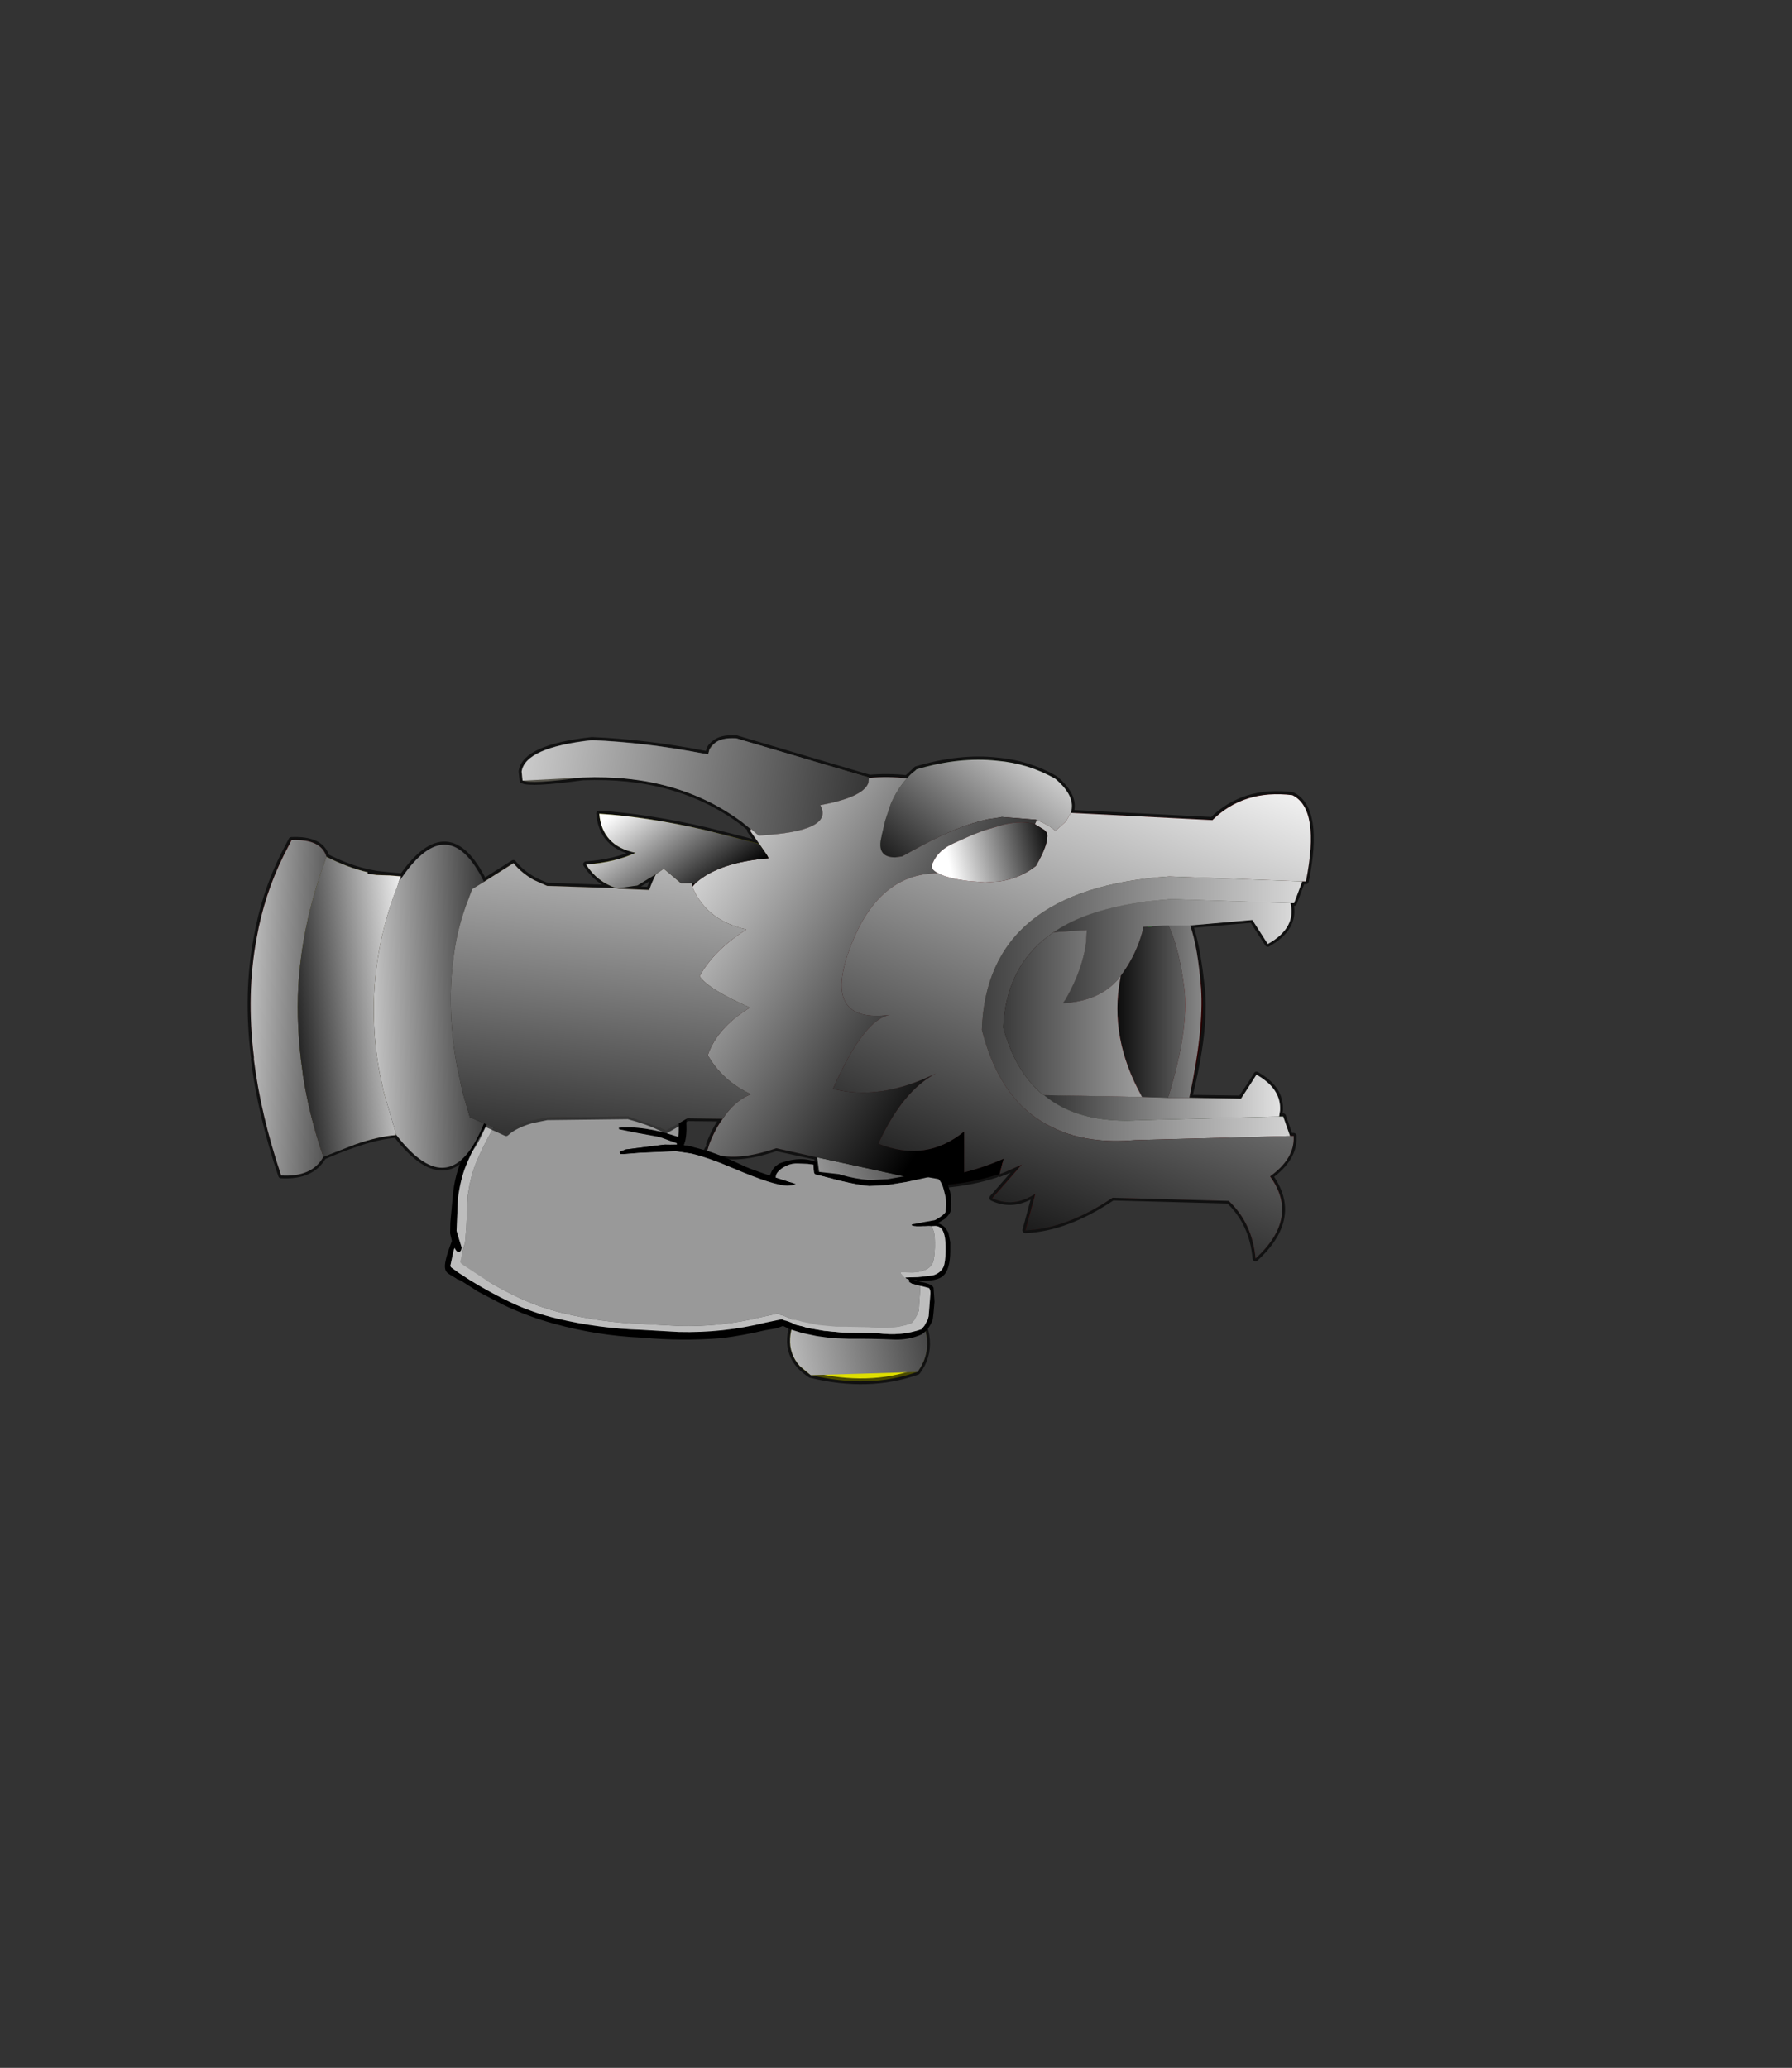 <?xml version="1.0" encoding="UTF-8" standalone="no"?>
<svg xmlns:xlink="http://www.w3.org/1999/xlink" height="531.5px" width="460.6px" xmlns="http://www.w3.org/2000/svg">
  <rect width="100%" height="100%" fill="#333333" stroke="none"/>
  <g transform="matrix(1.0, 0.0, 0.0, 1.0, 193.65, 334.05)">
    <use height="166.85" transform="matrix(1.0, 0.0, 0.0, 1.0, -130.0, -145.1)" width="274.05" xlink:href="#shape0"/>
    <use height="70.85" transform="matrix(2.333, 0.0, 0.0, 2.333, -129.2, -144.25)" width="116.8" xlink:href="#sprite0"/>
    <use height="50.8" transform="matrix(1.0, 0.0, 0.0, 1.0, -78.75, -40.55)" width="129.6" xlink:href="#shape2"/>
  </g>
  <defs>
    <g id="shape0" transform="matrix(1.0, 0.0, 0.0, 1.0, 130.0, 145.1)">
      <path d="M-15.95 -37.55 L-19.95 -38.15 -29.1 -37.75 -33.45 -37.4 -34.25 -37.45 -34.4 -37.9 -34.1 -38.1 -32.8 -38.6 -23.3 -39.8 -22.7 -39.85 -19.65 -39.9 -19.7 -40.15 -19.7 -40.2 -21.25 -40.75 Q-23.95 -41.8 -24.65 -41.9 L-29.9 -42.85 -34.55 -43.8 -34.6 -44.2 -33.7 -44.25 -31.1 -44.3 -31.2 -44.25 Q-28.4 -44.25 -23.4 -43.1 L-19.35 -41.85 -19.3 -42.1 -19.2 -43.15 -19.1 -47.75 -19.2 -48.35 -19.5 -49.9 -19.4 -50.15 -21.15 -50.15 -39.0 -50.3 -40.1 -50.35 -59.5 -50.6 -62.5 -50.75 -64.25 -50.9 -64.8 -50.7 -67.75 -46.25 Q-71.5 -40.2 -73.9 -34.4 -75.3 -30.95 -75.95 -26.0 L-76.3 -17.7 -75.65 -15.5 -75.0 -13.45 Q-75.05 -12.25 -75.85 -12.25 -76.35 -12.3 -76.8 -13.3 L-77.05 -12.65 -77.9 -8.7 -77.75 -8.35 -76.35 -7.35 -76.05 -7.1 -72.35 -4.7 -75.85 -5.25 -76.15 -5.3 -76.4 -5.5 Q-78.3 -6.6 -78.75 -7.0 L-78.8 -7.05 Q-79.3 -7.55 -79.3 -8.65 -79.25 -10.25 -78.1 -13.45 L-77.5 -15.1 -77.95 -17.05 -77.9 -19.75 -77.25 -26.8 Q-76.8 -32.05 -74.6 -36.95 -72.35 -41.95 -70.25 -45.15 -68.25 -48.4 -66.45 -50.0 L-64.7 -51.55 -64.55 -51.4 -63.9 -51.5 -52.9 -51.5 -43.25 -51.35 -20.5 -50.9 -18.0 -50.8 -17.75 -50.6 -17.75 -50.3 -17.85 -50.25 -17.65 -49.8 -17.25 -46.7 -17.2 -43.75 Q-17.25 -41.7 -17.6 -40.55 L-17.95 -39.7 -15.75 -39.3 -15.95 -37.55" fill="#000000" fill-rule="evenodd" stroke="none"/>
      <path d="M-62.5 -50.75 L-59.5 -50.6 -40.1 -50.35 -39.0 -50.3 -21.15 -50.15 -19.4 -50.15 -19.5 -49.9 -19.2 -48.35 -19.1 -47.75 -19.2 -43.15 -19.3 -42.1 -19.35 -41.85 -23.4 -43.1 Q-28.4 -44.25 -31.2 -44.25 L-31.1 -44.3 -33.7 -44.25 -34.6 -44.2 -34.55 -43.8 -29.9 -42.85 -24.65 -41.9 Q-23.95 -41.8 -21.25 -40.75 L-19.7 -40.2 -19.7 -40.15 -19.65 -39.9 -22.7 -39.85 -23.3 -39.8 -32.8 -38.6 -34.1 -38.1 -34.4 -37.9 -34.25 -37.45 -33.45 -37.4 -29.1 -37.75 -19.95 -38.15 -15.95 -37.55 Q-16.35 -35.95 -17.25 -34.5 -19.1 -31.6 -22.1 -28.95 -24.85 -26.5 -28.05 -24.3 -31.05 -22.15 -34.2 -20.4 L-40.75 -16.7 -47.05 -13.2 Q-50.4 -11.2 -53.95 -9.6 -57.3 -8.0 -60.85 -6.7 -64.5 -5.5 -68.4 -4.95 L-68.5 -4.9 -73.6 -8.25 -73.9 -8.45 Q-75.35 -9.3 -75.35 -9.75 L-74.8 -12.3 -74.45 -13.6 -74.25 -14.25 -74.2 -14.15 -74.05 -15.4 -73.85 -18.0 -73.8 -18.4 -73.8 -18.5 -73.45 -26.65 Q-72.75 -31.45 -71.45 -34.8 -69.15 -40.45 -65.5 -46.35 L-62.65 -50.7 -62.5 -50.75" fill="#999999" fill-rule="evenodd" stroke="none"/>
      <path d="M-72.35 -4.7 L-76.05 -7.1 -76.35 -7.35 -77.75 -8.35 -77.9 -8.7 -77.05 -12.65 -76.8 -13.3 Q-76.35 -12.3 -75.85 -12.25 -75.05 -12.25 -75.0 -13.45 L-75.65 -15.5 -76.3 -17.7 -75.95 -26.0 Q-75.3 -30.95 -73.9 -34.4 -71.5 -40.2 -67.75 -46.25 L-64.8 -50.7 -64.25 -50.9 -62.5 -50.75 -62.65 -50.7 -65.5 -46.35 Q-69.15 -40.45 -71.45 -34.8 -72.75 -31.45 -73.45 -26.65 L-73.8 -18.5 -73.8 -18.4 -73.85 -18.0 -74.05 -15.4 -74.2 -14.15 -74.25 -14.25 -74.45 -13.6 -74.8 -12.3 -75.35 -9.75 Q-75.35 -9.3 -73.9 -8.45 L-73.6 -8.25 -68.5 -4.9 -72.35 -4.7" fill="#bdbdbd" fill-rule="evenodd" stroke="none"/>
      <path d="M141.05 -107.55 L138.95 -101.95 138.05 -101.95 133.7 -102.1 123.55 -102.45 107.35 -103.0 101.05 -102.45 96.75 -101.75 Q90.3 -100.55 85.3 -98.7 80.65 -96.95 77.15 -94.5 L75.85 -93.55 Q64.9 -85.4 64.2 -70.0 65.45 -65.35 67.45 -61.5 70.15 -56.35 74.1 -52.95 L74.7 -52.6 Q83.65 -45.15 99.55 -46.2 L130.2 -47.0 135.1 -47.15 136.15 -47.15 137.9 -42.1 98.15 -41.05 Q86.0 -40.0 77.6 -44.0 72.1 -46.45 68.05 -50.75 L67.35 -51.55 Q61.5 -58.35 58.7 -69.4 59.85 -105.7 106.9 -108.85 L141.05 -107.55 M43.65 -16.8 Q43.2 -11.65 42.25 -6.55 L42.25 -6.2 40.75 0.45 Q37.95 1.5 36.4 9.7 35.15 8.75 33.85 8.05 27.2 4.65 20.9 8.3 L20.1 8.75 19.6 6.9 18.9 5.25 Q16.8 0.8 12.85 0.7 16.6 -8.75 17.4 -18.65 L18.9 -19.25 Q22.2 -20.4 25.9 -20.75 L29.3 -21.0 Q36.55 -21.0 41.1 -18.55 L43.65 -16.8 M39.45 -134.05 L41.55 -136.0 41.9 -136.35 Q53.0 -139.65 62.55 -138.6 70.7 -137.9 77.6 -133.9 82.95 -129.35 81.55 -125.15 L80.65 -123.55 80.65 -123.4 80.15 -122.85 Q71.65 -130.05 62.8 -131.0 L60.35 -131.1 Q49.95 -131.1 42.0 -128.45 35.85 -126.35 33.85 -123.2 L35.25 -127.4 Q36.9 -131.25 39.45 -134.05 M26.4 -11.1 Q26.5 -8.05 24.75 -6.9 L22.65 -6.55 20.65 -6.75 Q19.6 -7.45 19.6 -9.55 L20.1 -11.45 19.6 -9.55 Q19.6 -7.45 20.65 -6.75 L22.65 -6.55 24.75 -6.9 Q26.5 -8.05 26.4 -11.1 M35.95 -19.7 Q35.95 -18.65 35.35 -17.25 34.55 -15.4 33.25 -15.4 30.25 -15.4 30.45 -20.05 30.25 -15.4 33.25 -15.4 34.55 -15.4 35.35 -17.25 35.95 -18.65 35.95 -19.7 M18.9 -19.25 L19.25 -17.95 Q20.2 -16.0 22.2 -16.0 23.45 -16.0 24.85 -18.1 25.7 -19.35 25.9 -20.75 25.7 -19.35 24.85 -18.1 23.45 -16.0 22.2 -16.0 20.2 -16.0 19.25 -17.95 L18.9 -19.25 M42.25 -6.2 Q41.9 -4.9 40.85 -4.45 L38.85 -4.3 36.55 -4.55 Q35.5 -5.25 35.35 -7.8 35.5 -5.25 36.55 -4.55 L38.85 -4.3 40.85 -4.45 Q41.9 -4.9 42.25 -6.2 M37.8 -13.3 Q37.45 -12.0 36.75 -10.85 35.7 -9.7 34.55 -9.7 32.9 -9.7 32.55 -10.25 L31.75 -13.9 32.55 -10.25 Q32.9 -9.7 34.55 -9.7 35.7 -9.7 36.75 -10.85 37.45 -12.0 37.8 -13.3 M24.75 -6.9 Q24.85 -0.7 27.65 -0.7 30.35 -0.7 31.3 -4.8 30.35 -0.7 27.65 -0.7 24.85 -0.7 24.75 -6.9" fill="#274f15" fill-rule="evenodd" stroke="none"/>
      <path d="M85.3 -98.7 Q90.3 -100.55 96.75 -101.75 L101.05 -102.45 107.35 -103.0 123.55 -102.45 119.35 -101.75 105.85 -98.7 103.95 -98.1 100.6 -97.2 100.45 -97.05 100.45 -96.95 100.25 -95.9 99.9 -94.4 Q97.3 -93.35 94.15 -93.35 L94.05 -93.35 90.1 -94.05 85.55 -92.4 85.65 -94.75 85.65 -95.1 Q85.65 -96.95 85.3 -98.7 M74.7 -52.6 L91.85 -52.25 Q97.65 -50.5 107.0 -49.45 L127.75 -48.3 128.7 -48.3 130.0 -48.3 130.2 -47.0 99.55 -46.2 Q83.65 -45.15 74.7 -52.6 M101.05 -102.45 L100.6 -97.2 101.05 -102.45" fill="#e8e1c9" fill-rule="evenodd" stroke="none"/>
      <path d="M81.55 -125.15 L117.95 -123.3 Q126.0 -131.25 138.5 -129.7 145.75 -126.2 142.0 -107.55 L141.05 -107.55 106.9 -108.85 Q59.85 -105.7 58.7 -69.4 61.5 -58.35 67.35 -51.55 L68.05 -50.75 Q72.1 -46.45 77.6 -44.0 72.7 -40.35 67.45 -37.7 L64.3 -36.3 67.45 -37.7 Q72.7 -40.35 77.6 -44.0 86.0 -40.0 98.15 -41.05 L137.9 -42.1 138.85 -42.1 138.85 -41.9 Q139.1 -36.3 132.8 -31.75 140.5 -21.1 129.05 -10.6 128.25 -19.7 122.15 -25.45 L92.3 -26.25 Q80.5 -18.3 69.9 -17.85 L72.45 -27.3 Q66.85 -23.55 61.4 -26.15 L68.95 -34.75 Q66.75 -33.7 64.55 -32.8 L63.25 -32.3 64.3 -36.3 Q59.3 -34.05 54.15 -32.8 L54.15 -43.3 Q44.35 -35.25 32.1 -40.15 38.3 -53.65 46.9 -58.2 32.45 -51.1 20.45 -54.25 28.35 -72.2 35.15 -73.25 17.5 -70.95 24.75 -90.3 31.85 -109.65 47.5 -109.65 49.7 -108.4 55.2 -107.7 L59.5 -107.35 63.25 -107.55 Q68.6 -108.4 72.6 -111.55 75.85 -117.15 75.5 -119.8 L75.5 -119.9 74.8 -120.75 Q73.65 -121.8 72.35 -122.25 L72.8 -123.3 Q74.7 -122.6 76.3 -121.55 L76.55 -121.3 77.15 -120.95 77.6 -120.5 80.15 -122.85 80.65 -123.4 80.65 -123.55 81.55 -125.15 M137.0 -118.75 Q138.05 -122.0 137.0 -124.25 134.65 -124.6 132.3 -121.9 L129.05 -117.5 132.3 -121.9 Q134.65 -124.6 137.0 -124.25 138.05 -122.0 137.0 -118.75" fill="#cc0000" fill-rule="evenodd" stroke="none"/>
      <path d="M129.4 -95.8 L128.25 -97.65 112.25 -96.25 106.65 -96.25 101.9 -95.95 101.85 -95.95 100.25 -95.9 100.45 -96.95 100.6 -97.2 103.95 -98.1 105.85 -98.7 119.35 -101.75 123.55 -102.45 133.7 -102.1 131.05 -97.9 129.4 -95.8 M112.0 -51.9 L125.3 -51.7 127.9 -55.55 129.05 -51.9 130.0 -48.3 128.7 -48.3 127.75 -48.3 107.0 -49.45 Q97.65 -50.5 91.85 -52.25 L101.85 -52.05 106.55 -51.9 112.0 -51.9 M-3.0 -122.85 Q-19.7 -135.2 -43.85 -134.25 -57.35 -132.4 -59.35 -133.45 L-59.6 -135.8 -52.35 -137.4 Q-44.3 -139.3 -40.35 -139.3 L-25.55 -138.1 -14.55 -137.05 Q-14.55 -135.2 -5.45 -131.45 3.65 -127.75 3.65 -125.05 0.85 -122.15 -3.0 -122.85 M-11.65 -140.2 L-11.3 -141.5 Q-10.95 -142.3 -10.15 -142.9 L-9.8 -142.2 Q-9.55 -141.75 -9.45 -140.7 L-7.0 -140.1 5.05 -138.1 15.3 -134.75 Q16.6 -134.25 17.85 -133.9 17.65 -130.9 11.8 -131.35 7.6 -131.7 6.3 -130.9 L6.1 -130.9 -11.55 -137.05 -11.55 -137.2 Q-11.9 -138.95 -11.65 -140.2 M28.7 -134.5 L29.65 -134.25 29.65 -134.15 29.55 -132.85 29.55 -133.1 28.7 -134.5 M79.7 -76.55 L79.8 -76.3 79.6 -76.3 79.7 -76.55 M94.15 -93.35 Q92.4 -89.35 89.5 -85.85 85.9 -81.55 80.3 -77.35 84.85 -85.4 85.55 -92.4 L90.1 -94.05 94.05 -93.35 94.15 -93.35 M85.65 -95.1 L77.15 -94.5 Q80.65 -96.95 85.3 -98.7 85.65 -96.95 85.65 -95.1" fill="#fff8dd" fill-rule="evenodd" stroke="none"/>
      <path d="M138.05 -101.95 Q139.55 -95.55 132.2 -91.45 L129.4 -95.8 131.05 -97.9 133.7 -102.1 138.05 -101.95 M127.9 -55.55 L129.3 -57.85 Q135.7 -54.25 135.35 -48.65 L135.1 -47.15 130.2 -47.0 130.0 -48.3 129.05 -51.9 127.9 -55.55 M-59.6 -135.8 Q-58.65 -141.95 -41.5 -143.85 -27.75 -143.25 -13.15 -140.45 L-11.65 -140.2 Q-11.9 -138.95 -11.55 -137.2 L-13.15 -136.95 -14.55 -137.05 -25.55 -138.1 -40.35 -139.3 Q-44.3 -139.3 -52.35 -137.4 L-59.6 -135.8 M-10.15 -142.9 Q-8.4 -144.55 -4.4 -144.3 L15.65 -138.35 16.8 -136.95 Q17.85 -135.3 17.85 -134.25 L17.85 -133.9 Q16.6 -134.25 15.3 -134.75 L5.05 -138.1 -7.0 -140.1 -9.45 -140.7 Q-9.55 -141.75 -9.8 -142.2 L-10.15 -142.9 M100.6 -97.2 L100.45 -96.95 100.45 -97.05 100.6 -97.2 M79.7 -76.55 L80.3 -77.35 Q85.9 -81.55 89.5 -85.85 92.4 -89.35 94.15 -93.35 97.3 -93.35 99.9 -94.4 98.35 -89.0 95.2 -84.45 L94.4 -83.3 93.8 -82.5 Q88.8 -76.75 79.8 -76.3 L79.7 -76.55" fill="#ffffff" fill-rule="evenodd" stroke="none"/>
      <path d="M63.25 -32.3 L62.3 -32.1 Q56.15 -30.1 49.15 -29.5 L44.1 -30.55 16.35 -36.65 5.85 -38.95 Q-5.7 -35.0 -12.0 -38.25 L-11.75 -38.75 -11.4 -39.9 Q-6.3 -43.75 -2.45 -45.15 1.55 -46.55 8.65 -46.55 12.5 -46.55 17.15 -45.4 L21.25 -45.4 Q20.45 -45.95 17.3 -46.65 L13.1 -47.7 Q12.5 -48.3 12.5 -49.8 12.5 -51.0 13.65 -51.55 14.85 -52.05 14.85 -52.95 14.85 -53.8 14.25 -55.3 13.65 -56.95 13.65 -57.65 13.65 -60.8 17.15 -63.95 19.75 -66.15 21.85 -66.95 21.15 -68.5 16.7 -71.75 13.1 -74.55 13.1 -77.45 14.85 -81.2 14.85 -83.3 13.9 -84.25 11.7 -85.4 10.15 -86.1 10.15 -87.4 10.15 -94.25 18.45 -101.95 21.35 -104.75 24.3 -106.75 23.0 -108.25 22.05 -110.25 20.8 -112.95 20.3 -115.6 16.7 -112.7 10.75 -112.7 6.9 -112.7 3.5 -114.2 L1.55 -117.15 -0.9 -120.6 -0.55 -120.95 1.3 -119.35 Q20.9 -120.4 17.15 -127.15 27.9 -129.15 29.4 -132.65 L29.55 -132.85 29.65 -134.15 Q34.65 -134.6 39.45 -134.05 36.9 -131.25 35.25 -127.4 L33.85 -123.2 Q33.25 -121.3 32.9 -119.2 L32.9 -119.1 Q31.5 -113.75 36.4 -113.75 L38.15 -114.0 43.3 -116.8 Q52.75 -121.9 60.2 -123.55 L63.35 -124.0 63.5 -124.0 63.6 -124.0 63.7 -124.1 63.85 -124.1 Q68.75 -124.7 72.6 -123.4 L72.8 -123.3 72.35 -122.25 Q69.3 -123.3 64.3 -122.15 L63.5 -121.9 Q61.5 -121.45 59.15 -120.6 L56.15 -119.45 51.45 -117.35 Q47.5 -115.6 46.1 -112.35 45.15 -110.7 47.5 -109.65 31.85 -109.65 24.75 -90.3 17.5 -70.95 35.15 -73.25 28.35 -72.2 20.45 -54.25 32.45 -51.1 46.9 -58.2 38.3 -53.65 32.1 -40.15 44.35 -35.25 54.15 -43.3 L54.15 -32.8 Q59.3 -34.05 64.3 -36.3 L63.25 -32.3" fill="#750101" fill-rule="evenodd" stroke="none"/>
      <path d="M-0.55 -120.95 L-0.7 -120.95 -3.0 -122.85 Q0.85 -122.15 3.65 -125.05 3.65 -127.75 -5.45 -131.45 -14.55 -135.2 -14.55 -137.05 L-13.15 -136.95 -11.55 -137.2 -11.55 -137.05 6.1 -130.9 6.3 -130.9 Q7.6 -131.7 11.8 -131.35 17.65 -130.9 17.85 -133.9 L17.85 -134.25 Q17.85 -135.3 16.8 -136.95 L15.65 -138.35 28.7 -134.5 29.55 -133.1 29.55 -132.85 29.4 -132.65 Q27.9 -129.15 17.15 -127.15 20.9 -120.4 1.3 -119.35 L-0.55 -120.95 M17.15 -127.15 L6.3 -130.9 17.15 -127.15" fill="#dbd4be" fill-rule="evenodd" stroke="none"/>
      <path d="M-11.9 -120.6 L-2.8 -118.3 1.55 -117.15 3.5 -114.2 3.85 -113.5 Q-8.85 -112.45 -14.8 -107.2 L-15.75 -107.1 -18.65 -107.1 -23.1 -110.85 -25.05 -109.45 -29.85 -106.5 -34.05 -105.95 -23.65 -111.05 Q-19.8 -112.7 -17.85 -112.7 L-12.7 -111.75 Q-10.95 -111.75 -10.35 -112.7 -9.9 -113.5 -9.9 -115.5 -9.9 -117.8 -11.9 -120.6" fill="#e0e000" fill-rule="evenodd" stroke="none"/>
      <path d="M-11.4 -39.9 Q-9.9 -43.85 -7.9 -46.55 -4.9 -51.2 -0.7 -52.85 -7.55 -56.1 -11.2 -61.95 L-11.75 -62.9 Q-9.3 -70.0 -0.9 -75.15 -11.55 -79.8 -13.85 -83.2 -10.25 -89.85 -1.85 -95.2 -7.45 -96.5 -10.95 -99.5 -14.1 -102.2 -15.75 -106.15 L-14.8 -107.2 Q-8.85 -112.45 3.85 -113.5 L3.5 -114.2 Q6.9 -112.7 10.75 -112.7 16.7 -112.7 20.3 -115.6 20.8 -112.95 22.05 -110.25 23.0 -108.25 24.3 -106.75 21.35 -104.75 18.45 -101.95 10.15 -94.25 10.15 -87.4 10.15 -86.1 11.7 -85.4 13.9 -84.25 14.85 -83.3 14.85 -81.2 13.1 -77.45 13.1 -74.55 16.7 -71.75 21.15 -68.5 21.85 -66.95 19.75 -66.15 17.15 -63.95 13.65 -60.8 13.65 -57.65 13.65 -56.95 14.25 -55.3 14.85 -53.8 14.85 -52.95 14.85 -52.05 13.65 -51.55 12.5 -51.0 12.5 -49.8 12.5 -48.3 13.1 -47.7 L17.3 -46.65 Q20.45 -45.95 21.25 -45.4 L17.15 -45.4 Q12.5 -46.55 8.65 -46.55 1.55 -46.55 -2.45 -45.15 -6.3 -43.75 -11.4 -39.9 M-128.4 -61.7 L-128.4 -62.4 Q-130.4 -78.65 -127.7 -93.0 -125.75 -104.2 -120.85 -114.1 -117.2 -113.85 -111.25 -109.55 -116.05 -95.45 -117.0 -80.95 -117.55 -70.0 -115.95 -58.8 L-115.8 -57.75 Q-120.85 -58.55 -124.1 -59.75 -126.8 -60.65 -128.4 -61.7" fill="#980101" fill-rule="evenodd" stroke="none"/>
      <path d="M80.15 -122.85 L77.6 -120.5 77.15 -120.95 76.55 -121.3 76.3 -121.55 Q74.7 -122.6 72.8 -123.3 L72.6 -123.4 Q68.75 -124.7 63.85 -124.1 L63.7 -124.1 63.6 -124.0 63.5 -124.0 63.35 -124.0 60.2 -123.55 Q52.75 -121.9 43.3 -116.8 L38.15 -114.0 36.4 -113.75 Q31.5 -113.75 32.9 -119.1 L32.9 -119.2 Q33.25 -121.3 33.85 -123.2 35.85 -126.35 42.0 -128.45 49.95 -131.1 60.35 -131.1 L62.8 -131.0 Q71.65 -130.05 80.15 -122.85" fill="#1c3b0f" fill-rule="evenodd" stroke="none"/>
      <path d="M63.25 -107.55 L59.5 -107.35 Q58.35 -107.8 57.4 -108.4 53.9 -110.6 53.9 -114.2 53.9 -116.9 56.15 -119.45 L59.15 -120.6 Q58.25 -117.6 58.25 -115.25 58.25 -111.05 63.25 -107.55" fill="#fe5656" fill-rule="evenodd" stroke="none"/>
      <path d="M72.35 -122.25 Q73.65 -121.8 74.8 -120.75 L75.5 -119.9 75.5 -119.8 Q75.85 -117.15 72.6 -111.55 68.6 -108.4 63.25 -107.55 58.25 -111.05 58.25 -115.25 58.25 -117.6 59.15 -120.6 61.5 -121.45 63.5 -121.9 L64.3 -122.15 Q69.3 -123.3 72.35 -122.25" fill="#fd1313" fill-rule="evenodd" stroke="none"/>
      <path d="M59.5 -107.35 L55.2 -107.7 Q49.7 -108.4 47.5 -109.65 45.15 -110.7 46.1 -112.35 47.5 -115.6 51.45 -117.35 L56.15 -119.45 Q53.9 -116.9 53.9 -114.2 53.9 -110.6 57.4 -108.4 58.35 -107.8 59.5 -107.35" fill="#fd3535" fill-rule="evenodd" stroke="none"/>
      <path d="M112.25 -96.25 Q113.75 -91.85 114.75 -84.45 L113.3 -84.35 109.5 -84.1 Q108.45 -91.85 106.65 -96.25 L112.25 -96.25 M80.3 -77.35 L79.7 -76.55 Q76.1 -74.3 73.5 -71.65 L73.3 -72.8 Q70.85 -82.95 75.85 -93.55 70.85 -82.95 73.3 -72.8 L73.5 -71.65 Q68.95 -67.2 67.45 -61.5 65.45 -65.35 64.2 -70.0 64.9 -85.4 75.85 -93.55 L77.15 -94.5 85.65 -95.1 85.65 -94.75 85.55 -92.4 Q84.85 -85.4 80.3 -77.35" fill="#570000" fill-rule="evenodd" stroke="none"/>
      <path d="M114.75 -84.45 L115.3 -79.9 Q116.35 -69.2 112.0 -51.9 L106.55 -51.9 Q111.1 -69.7 110.0 -80.25 L109.5 -84.1 113.3 -84.35 114.75 -84.45 M100.25 -95.9 L101.85 -95.95 Q93.15 -74.0 101.85 -52.05 L91.85 -52.25 74.7 -52.6 74.1 -52.95 Q70.15 -56.35 67.45 -61.5 68.95 -67.2 73.5 -71.65 76.1 -74.3 79.7 -76.55 L79.6 -76.3 79.8 -76.3 Q88.8 -76.75 93.8 -82.5 L94.4 -83.3 95.2 -84.45 Q98.35 -89.0 99.9 -94.4 L100.25 -95.9 M84.15 -54.25 Q75.95 -62.75 73.5 -71.65 75.95 -62.75 84.15 -54.25" fill="#800000" fill-rule="evenodd" stroke="none"/>
      <path d="M44.1 -30.55 L44.1 -26.25 43.9 -19.6 43.65 -16.8 41.1 -18.55 Q36.55 -21.0 29.3 -21.0 L25.9 -20.75 Q22.2 -20.4 18.9 -19.25 L17.4 -18.65 Q17.75 -23.2 17.5 -27.9 L16.35 -36.65 44.1 -30.55 M23.7 -28.25 L23.7 -25.55 Q23.7 -24.85 23.95 -24.5 24.4 -23.45 25.8 -23.2 26.05 -21.95 25.9 -20.75 26.05 -21.95 25.8 -23.2 24.4 -23.45 23.95 -24.5 23.7 -24.85 23.7 -25.55 L23.7 -28.25 M18.9 -19.25 Q18.8 -20.3 19.05 -21.35 18.8 -20.3 18.9 -19.25 M30.45 -26.85 L28.7 -24.05 28.6 -23.8 Q28.0 -23.1 26.95 -23.1 L25.8 -23.2 26.95 -23.1 Q28.0 -23.1 28.6 -23.8 L28.7 -24.05 30.45 -26.85 M44.1 -26.25 L41.45 -24.05 Q39.9 -22.5 39.2 -22.5 35.35 -22.5 35.35 -26.85 35.35 -22.5 39.2 -22.5 39.9 -22.5 41.45 -24.05 L44.1 -26.25" fill="#142e0b" fill-rule="evenodd" stroke="none"/>
      <path d="M101.85 -95.95 L101.9 -95.95 106.65 -96.25 Q108.45 -91.85 109.5 -84.1 L110.0 -80.25 Q111.1 -69.7 106.55 -51.9 L101.85 -52.05 Q93.15 -74.0 101.85 -95.95" fill="#111111" fill-rule="evenodd" stroke="none"/>
      <path d="M40.75 0.45 Q47.75 11.1 42.15 18.55 29.65 23.0 14.7 19.35 13.1 18.3 11.9 17.05 L13.45 17.05 Q32.2 17.05 33.85 8.05 35.15 8.75 36.4 9.7 37.95 1.5 40.75 0.45" fill="#dede00" fill-rule="evenodd" stroke="none"/>
      <path d="M11.9 17.05 Q6.45 10.95 12.85 0.7 16.8 0.8 18.9 5.25 L19.6 6.9 Q18.35 5.85 16.25 4.9 14.35 5.0 12.5 6.3 10.15 7.95 10.15 10.25 10.15 12.25 11.55 13.75 13.3 15.65 16.0 15.65 21.35 15.65 21.35 10.05 21.35 9.1 20.9 8.3 27.2 4.65 33.85 8.05 32.2 17.05 13.45 17.05 L11.9 17.05 M-35.2 -105.8 Q-40.25 -107.45 -43.0 -111.9 -35.55 -112.45 -30.3 -114.9 -38.95 -116.65 -39.65 -124.95 -26.95 -124.1 -11.9 -120.6 -9.9 -117.8 -9.9 -115.5 -9.9 -113.5 -10.35 -112.7 -10.95 -111.75 -12.7 -111.75 L-17.85 -112.7 Q-19.8 -112.7 -23.65 -111.05 L-34.05 -105.95 -35.2 -105.8 M-104.6 -104.9 L-104.75 -103.95 Q-104.75 -101.15 -102.15 -98.95 -101.35 -98.25 -97.4 -96.0 L-97.4 -95.45 Q-101.8 -94.95 -104.5 -91.95 -107.2 -89.0 -107.2 -85.4 -107.2 -78.3 -99.85 -77.0 L-99.85 -75.7 Q-103.1 -75.7 -105.8 -72.0 -108.45 -68.35 -108.45 -64.75 -108.45 -62.65 -107.55 -61.15 L-107.65 -61.15 -109.4 -63.45 Q-115.35 -72.0 -117.0 -80.95 -116.05 -95.45 -111.25 -109.55 L-109.75 -108.4 Q-106.95 -106.15 -104.6 -104.9" fill="#ffff00" fill-rule="evenodd" stroke="none"/>
      <path d="M20.9 8.3 Q21.35 9.1 21.35 10.05 21.35 15.65 16.0 15.65 13.3 15.65 11.55 13.75 10.15 12.25 10.15 10.25 10.15 7.95 12.5 6.3 14.35 5.0 16.25 4.9 18.35 5.85 19.6 6.9 L20.1 8.75 20.9 8.3" fill="#fefdbc" fill-rule="evenodd" stroke="none"/>
      <path d="M-91.2 -107.45 L-90.4 -108.6 -90.25 -108.75 Q-78.35 -125.85 -69.25 -107.45 L-71.6 -106.05 -72.05 -106.5 Q-75.8 -110.15 -79.05 -110.15 -80.0 -110.15 -87.1 -106.3 -90.05 -104.75 -92.5 -103.85 L-91.55 -106.3 -91.2 -107.45" fill="#3d334a" fill-rule="evenodd" stroke="none"/>
      <path d="M-71.6 -106.05 L-72.3 -105.6 -73.95 -101.25 Q-76.4 -94.5 -77.2 -87.15 -78.85 -74.3 -76.15 -59.75 L-74.75 -53.3 -78.5 -51.9 Q-81.15 -51.0 -83.75 -50.75 -86.75 -52.95 -89.7 -56.7 -95.05 -63.35 -97.5 -70.45 -98.3 -87.5 -92.5 -103.85 -90.05 -104.75 -87.1 -106.3 -80.0 -110.15 -79.05 -110.15 -75.8 -110.15 -72.05 -106.5 L-71.6 -106.05" fill="#1d1823" fill-rule="evenodd" stroke="none"/>
      <path d="M-69.25 -107.45 L-61.7 -112.25 Q-59.6 -109.65 -56.45 -107.9 -54.9 -107.1 -53.05 -106.4 L-35.2 -105.8 -34.65 -105.7 -26.8 -105.35 -25.05 -109.45 -23.1 -110.85 -18.65 -107.1 -15.75 -107.1 -15.75 -106.15 Q-14.1 -102.2 -10.95 -99.5 L-29.4 -98.0 -29.5 -98.0 -39.75 -97.9 -55.6 -98.7 -59.95 -99.05 -61.0 -99.05 -69.75 -99.65 Q-69.5 -100.1 -69.4 -100.7 L-73.95 -101.25 -72.3 -105.6 -71.6 -106.05 -69.25 -107.45 M-56.45 -107.9 Q-58.4 -103.5 -59.95 -99.05 -58.4 -103.5 -56.45 -107.9 M-29.4 -98.0 Q-28.35 -101.75 -26.8 -105.35 -28.35 -101.75 -29.4 -98.0" fill="#ba9358" fill-rule="evenodd" stroke="none"/>
      <path d="M-10.95 -99.5 Q-7.45 -96.5 -1.85 -95.2 -10.25 -89.85 -13.85 -83.2 -11.55 -79.8 -0.9 -75.15 -9.3 -70.0 -11.75 -62.9 L-11.2 -61.95 -11.65 -61.95 Q-19.6 -61.7 -30.45 -61.85 L-31.0 -64.65 -42.0 -66.5 Q-54.45 -69.2 -63.65 -73.5 -64.25 -86.2 -59.95 -99.05 -64.25 -86.2 -63.65 -73.5 L-63.45 -70.35 Q-68.35 -74.1 -71.7 -78.05 -75.45 -82.5 -77.2 -87.15 -76.4 -94.5 -73.95 -101.25 L-69.4 -100.7 Q-69.5 -100.1 -69.75 -99.65 L-61.0 -99.05 -59.95 -99.05 -55.6 -98.7 -39.75 -97.9 -29.5 -98.0 -29.4 -98.0 Q-34.3 -81.45 -31.0 -64.65 -34.3 -81.45 -29.4 -98.0 L-10.95 -99.5" fill="#8a6e42" fill-rule="evenodd" stroke="none"/>
      <path d="M-120.85 -114.1 L-118.75 -118.15 Q-111.15 -118.5 -109.75 -113.85 L-111.25 -109.55 Q-117.2 -113.85 -120.85 -114.1" fill="#c90202" fill-rule="evenodd" stroke="none"/>
      <path d="M-109.75 -113.85 Q-104.25 -111.05 -99.15 -109.9 L-99.25 -109.55 Q-101.95 -109.55 -103.45 -107.1 -104.4 -105.95 -104.6 -104.9 -106.95 -106.15 -109.75 -108.4 L-111.25 -109.55 -109.75 -113.85" fill="#fefe67" fill-rule="evenodd" stroke="none"/>
      <path d="M-107.55 -61.15 Q-108.45 -62.65 -108.45 -64.75 -108.45 -68.35 -105.8 -72.0 -103.1 -75.7 -99.85 -75.7 L-99.85 -77.0 Q-107.2 -78.3 -107.2 -85.4 -107.2 -89.0 -104.5 -91.95 -101.8 -94.95 -97.4 -95.45 L-97.4 -96.0 Q-101.35 -98.25 -102.15 -98.95 -104.75 -101.15 -104.75 -103.95 L-104.6 -104.9 Q-100.65 -102.55 -98.1 -102.55 -95.85 -102.55 -92.5 -103.85 -98.3 -87.5 -97.5 -70.45 -97.25 -64.5 -96.1 -58.35 L-95.05 -53.45 -99.25 -56.7 Q-102.75 -57.85 -104.75 -58.7 -106.7 -59.5 -107.55 -61.15" fill="#fbb004" fill-rule="evenodd" stroke="none"/>
      <path d="M-93.55 -109.1 L-90.6 -108.85 -91.2 -107.45 -91.55 -106.3 -92.5 -103.85 Q-95.85 -102.55 -98.1 -102.55 -100.65 -102.55 -104.6 -104.9 -104.4 -105.95 -103.45 -107.1 -101.95 -109.55 -99.25 -109.55 L-96.9 -109.2 -93.55 -109.1" fill="#fece5f" fill-rule="evenodd" stroke="none"/>
      <path d="M-102.5 -39.9 Q-106.35 -38.6 -110.55 -36.75 -114.2 -47.25 -115.8 -57.75 L-115.95 -58.8 Q-117.55 -70.0 -117.0 -80.95 -115.35 -72.0 -109.4 -63.45 L-107.65 -61.15 -107.55 -61.15 Q-106.7 -59.5 -104.75 -58.7 -102.75 -57.85 -99.25 -56.7 -99.25 -55.3 -99.95 -53.65 -100.65 -52.25 -101.95 -50.65 -104.75 -47.25 -104.75 -46.1 -104.75 -41.55 -102.5 -39.9" fill="#d9d900" fill-rule="evenodd" stroke="none"/>
      <path d="M-69.25 -45.4 Q-77.8 -24.15 -91.8 -42.35 L-91.9 -42.6 -91.9 -42.7 Q-93.55 -47.25 -94.6 -51.8 L-95.05 -53.45 -96.1 -58.35 Q-97.25 -64.5 -97.5 -70.45 -95.05 -63.35 -89.7 -56.7 -86.75 -52.95 -83.75 -50.75 -81.15 -51.0 -78.5 -51.9 L-74.75 -53.3 -73.0 -47.25 -73.0 -47.0 -69.25 -45.4" fill="#0e0c12" fill-rule="evenodd" stroke="none"/>
      <path d="M-91.9 -42.6 L-91.9 -42.35 Q-96.55 -42.0 -102.5 -39.9 -104.75 -41.55 -104.75 -46.1 -104.75 -47.25 -101.95 -50.65 -100.65 -52.25 -99.95 -53.65 -99.25 -55.3 -99.25 -56.7 L-95.05 -53.45 -94.6 -51.8 Q-93.55 -47.25 -91.9 -42.7 L-91.9 -42.6" fill="#de9a04" fill-rule="evenodd" stroke="none"/>
      <path d="M-110.55 -36.75 Q-113.5 -31.5 -121.4 -31.95 -126.65 -47.6 -128.4 -61.7 -126.8 -60.65 -124.1 -59.75 -120.85 -58.55 -115.8 -57.75 -114.2 -47.25 -110.55 -36.75" fill="#7d0101" fill-rule="evenodd" stroke="none"/>
      <path d="M-7.9 -46.55 L-17.0 -46.65 -22.5 -43.5 -24.25 -44.35 Q-27.05 -45.75 -32.2 -47.15 L-53.05 -46.9 -57.0 -46.1 Q-61.45 -44.8 -63.55 -42.8 L-69.25 -45.4 -73.0 -47.0 -73.0 -47.25 -74.75 -53.3 -76.15 -59.75 Q-78.85 -74.3 -77.2 -87.15 -75.45 -82.5 -71.7 -78.05 -68.35 -74.1 -63.45 -70.35 L-63.65 -73.5 Q-54.45 -69.2 -42.0 -66.5 L-31.0 -64.65 -30.45 -61.85 Q-19.6 -61.7 -11.65 -61.95 L-11.2 -61.95 Q-7.55 -56.1 -0.7 -52.85 -4.9 -51.2 -7.9 -46.55 M-24.25 -44.35 Q-27.15 -50.4 -29.05 -56.35 L-30.45 -61.85 -29.05 -56.35 Q-27.15 -50.4 -24.25 -44.35 M-57.0 -46.1 Q-60.65 -54.15 -62.25 -62.2 -63.2 -66.25 -63.45 -70.35 -63.2 -66.25 -62.25 -62.2 -60.65 -54.15 -57.0 -46.1" fill="#705835" fill-rule="evenodd" stroke="none"/>
      <path d="M81.55 -125.15 L117.95 -123.3 Q126.0 -131.25 138.5 -129.7 145.75 -126.2 142.0 -107.55 L141.05 -107.55 138.95 -101.95 138.05 -101.95 Q139.55 -95.55 132.2 -91.45 L129.4 -95.8 128.25 -97.65 112.25 -96.25 Q113.75 -91.85 114.75 -84.45 L115.3 -79.9 Q116.35 -69.2 112.0 -51.9 L125.3 -51.7 127.9 -55.55 129.3 -57.85 Q135.7 -54.25 135.35 -48.65 L135.1 -47.15 136.15 -47.15 137.9 -42.1 138.85 -42.1 138.85 -41.9 Q139.1 -36.3 132.8 -31.75 140.5 -21.1 129.05 -10.6 128.25 -19.7 122.15 -25.45 L92.3 -26.25 Q80.5 -18.3 69.9 -17.85 L72.45 -27.3 Q66.85 -23.55 61.4 -26.15 L68.95 -34.75 Q66.75 -33.7 64.55 -32.8 L63.25 -32.3 M62.3 -32.1 Q56.15 -30.1 49.15 -29.5 L44.1 -30.55 44.1 -26.25 43.9 -19.6 43.65 -16.8 Q43.2 -11.65 42.25 -6.55 L42.25 -6.2 40.75 0.45 Q47.75 11.1 42.15 18.55 29.65 23.0 14.7 19.35 13.1 18.3 11.9 17.05 6.45 10.95 12.85 0.7 16.6 -8.75 17.4 -18.65 17.75 -23.2 17.5 -27.9 L16.35 -36.65 5.85 -38.95 Q-5.7 -35.0 -12.0 -38.25 L-11.75 -38.75 M-11.4 -39.9 Q-9.9 -43.85 -7.9 -46.55 L-17.0 -46.65 -22.5 -43.5 -24.25 -44.35 Q-27.05 -45.75 -32.2 -47.15 L-53.05 -46.9 -57.0 -46.1 Q-61.45 -44.8 -63.55 -42.8 L-69.25 -45.4 Q-77.8 -24.15 -91.8 -42.35 L-91.9 -42.6 -91.9 -42.35 Q-96.55 -42.0 -102.5 -39.9 -106.35 -38.6 -110.55 -36.75 -113.5 -31.5 -121.4 -31.95 -126.65 -47.6 -128.4 -61.7 M-128.4 -62.4 Q-130.4 -78.65 -127.7 -93.0 -125.75 -104.2 -120.85 -114.1 L-118.75 -118.15 Q-111.15 -118.5 -109.75 -113.85 -104.25 -111.05 -99.15 -109.9 L-96.8 -109.45 -93.55 -109.1 -90.6 -108.85 -91.2 -107.45 -90.4 -108.6 -90.25 -108.75 Q-78.35 -125.85 -69.25 -107.45 L-61.7 -112.25 Q-59.6 -109.65 -56.45 -107.9 -54.9 -107.1 -53.05 -106.4 L-35.2 -105.8 Q-40.25 -107.45 -43.0 -111.9 -35.55 -112.45 -30.3 -114.9 -38.95 -116.65 -39.65 -124.95 -26.95 -124.1 -11.9 -120.6 L-2.8 -118.3 1.55 -117.15 -0.9 -120.6 -0.55 -120.95 -0.7 -120.95 -3.0 -122.85 Q-19.7 -135.2 -43.85 -134.25 -57.35 -132.4 -59.35 -133.45 L-59.6 -135.8 Q-58.65 -141.95 -41.5 -143.85 -27.75 -143.25 -13.15 -140.45 L-11.65 -140.2 -11.3 -141.5 Q-10.95 -142.3 -10.15 -142.9 -8.4 -144.55 -4.4 -144.3 L15.65 -138.35 28.7 -134.5 29.65 -134.25 29.65 -134.15 Q34.65 -134.6 39.45 -134.05 L41.55 -136.0 41.9 -136.35 Q53.0 -139.65 62.55 -138.6 70.7 -137.9 77.6 -133.9 82.95 -129.35 81.55 -125.15 L80.65 -123.55 80.65 -123.4 80.15 -122.85 77.6 -120.5 77.15 -120.95 76.55 -121.3 76.3 -121.55 Q74.7 -122.6 72.8 -123.3 L72.6 -123.4 Q68.75 -124.7 63.85 -124.1 M72.35 -122.25 Q73.65 -121.8 74.8 -120.75 L75.5 -119.9 75.5 -119.8 Q75.85 -117.15 72.6 -111.55 68.6 -108.4 63.25 -107.55 L59.5 -107.35 55.2 -107.7 Q49.7 -108.4 47.5 -109.65 31.85 -109.65 24.75 -90.3 17.5 -70.95 35.15 -73.25 28.35 -72.2 20.45 -54.25 32.45 -51.1 46.9 -58.2 38.3 -53.65 32.1 -40.15 44.35 -35.25 54.15 -43.3 L54.15 -32.8 Q59.3 -34.05 64.3 -36.3 L67.45 -37.7 Q72.7 -40.35 77.6 -44.0 72.1 -46.45 68.05 -50.75 M67.35 -51.55 Q61.5 -58.35 58.7 -69.4 59.85 -105.7 106.9 -108.85 L141.05 -107.55 M85.3 -98.7 Q90.3 -100.55 96.75 -101.75 L101.05 -102.45 107.35 -103.0 123.55 -102.45 133.7 -102.1 138.05 -101.95 M129.05 -117.5 L132.3 -121.9 Q134.65 -124.6 137.0 -124.25 138.05 -122.0 137.0 -118.75 M100.6 -97.2 L100.45 -96.95 100.25 -95.9 101.85 -95.95 Q93.15 -74.0 101.85 -52.05 L106.55 -51.9 Q111.1 -69.7 110.0 -80.25 L109.5 -84.1 Q108.45 -91.85 106.65 -96.25 L112.25 -96.25 M101.9 -95.95 L106.65 -96.25 M29.4 -132.65 Q27.9 -129.15 17.15 -127.15 20.9 -120.4 1.3 -119.35 L-0.55 -120.95 M33.85 -123.2 L35.25 -127.4 Q36.9 -131.25 39.45 -134.05 M29.65 -134.15 L29.55 -132.85 M6.3 -130.9 L17.15 -127.15 M1.55 -117.15 L3.5 -114.2 3.85 -113.5 Q-8.85 -112.45 -14.8 -107.2 L-15.75 -106.15 Q-14.1 -102.2 -10.95 -99.5 -7.45 -96.5 -1.85 -95.2 -10.25 -89.85 -13.85 -83.2 -11.55 -79.8 -0.9 -75.15 -9.3 -70.0 -11.75 -62.9 L-11.2 -61.95 Q-7.55 -56.1 -0.7 -52.85 -4.9 -51.2 -7.9 -46.55 M63.5 -124.0 L63.35 -124.0 60.2 -123.55 Q52.75 -121.9 43.3 -116.8 L38.15 -114.0 36.4 -113.75 Q31.5 -113.75 32.9 -119.1 L32.9 -119.2 Q33.25 -121.3 33.85 -123.2 M59.15 -120.6 L56.15 -119.45 51.45 -117.35 Q47.5 -115.6 46.1 -112.35 45.15 -110.7 47.5 -109.65 M59.15 -120.6 Q61.5 -121.45 63.5 -121.9 L64.3 -122.15 Q69.3 -123.3 72.35 -122.25 M80.3 -77.35 L79.7 -76.55 79.6 -76.3 79.8 -76.3 Q88.8 -76.75 93.8 -82.5 L94.4 -83.3 95.2 -84.45 Q98.35 -89.0 99.9 -94.4 L100.25 -95.9 M80.3 -77.35 Q84.85 -85.4 85.55 -92.4 L85.65 -94.75 85.65 -95.1 77.15 -94.5 75.85 -93.55 Q70.85 -82.95 73.3 -72.8 L73.5 -71.65 Q75.95 -62.75 84.15 -54.25 M67.45 -61.5 Q65.45 -65.35 64.2 -70.0 64.9 -85.4 75.85 -93.55 M67.45 -61.5 Q70.15 -56.35 74.1 -52.95 L74.7 -52.6 91.85 -52.25 101.85 -52.05 M25.9 -20.75 Q26.05 -21.95 25.8 -23.2 24.4 -23.45 23.95 -24.5 23.7 -24.85 23.7 -25.55 L23.7 -28.25 M20.1 -11.45 L19.6 -9.55 Q19.6 -7.45 20.65 -6.75 L22.65 -6.55 24.75 -6.9 Q26.5 -8.05 26.4 -11.1 M19.05 -21.35 Q18.8 -20.3 18.9 -19.25 L19.25 -17.95 Q20.2 -16.0 22.2 -16.0 23.45 -16.0 24.85 -18.1 25.7 -19.35 25.9 -20.75 M30.45 -20.05 Q30.25 -15.4 33.25 -15.4 34.55 -15.4 35.35 -17.25 35.95 -18.65 35.95 -19.7 M25.8 -23.2 L26.95 -23.1 Q28.0 -23.1 28.6 -23.8 L28.7 -24.05 30.45 -26.85 M31.3 -4.8 Q30.35 -0.7 27.65 -0.7 24.85 -0.7 24.75 -6.9 M31.75 -13.9 L32.55 -10.25 Q32.9 -9.7 34.55 -9.7 35.7 -9.7 36.75 -10.85 37.45 -12.0 37.8 -13.3 M35.35 -7.8 Q35.5 -5.25 36.55 -4.55 L38.85 -4.3 40.85 -4.45 Q41.9 -4.9 42.25 -6.2 M35.35 -26.85 Q35.35 -22.5 39.2 -22.5 39.9 -22.5 41.45 -24.05 L44.1 -26.25 M16.35 -36.65 L44.1 -30.55 M100.6 -97.2 L101.05 -102.45 M85.65 -95.1 Q85.65 -96.95 85.3 -98.7 80.65 -96.95 77.15 -94.5 M106.55 -51.9 L112.0 -51.9 M130.2 -47.0 L135.1 -47.15 M77.6 -44.0 Q86.0 -40.0 98.15 -41.05 L137.9 -42.1 M130.2 -47.0 L99.55 -46.2 Q83.65 -45.15 74.7 -52.6 M20.9 8.3 Q27.2 4.65 33.85 8.05 35.15 8.75 36.4 9.7 37.95 1.5 40.75 0.45 M20.9 8.3 L20.1 8.75 19.6 6.9 18.9 5.25 Q16.8 0.8 12.85 0.7 M-71.6 -106.05 L-72.3 -105.6 -73.95 -101.25 Q-76.4 -94.5 -77.2 -87.15 -78.85 -74.3 -76.15 -59.75 L-74.75 -53.3 -73.0 -47.25 -73.0 -47.0 -69.25 -45.4 M-59.95 -99.05 Q-58.4 -103.5 -56.45 -107.9 M-71.6 -106.05 L-69.25 -107.45 M-11.55 -137.2 L-11.55 -137.05 6.1 -130.9 M-11.65 -140.2 Q-11.9 -138.95 -11.55 -137.2 M-25.05 -109.45 L-23.1 -110.85 -18.65 -107.1 -15.75 -107.1 -14.8 -107.2 M-34.05 -105.95 L-29.85 -106.5 -25.05 -109.45 -26.8 -105.35 Q-28.35 -101.75 -29.4 -98.0 -34.3 -81.45 -31.0 -64.65 L-30.45 -61.85 -29.05 -56.35 Q-27.15 -50.4 -24.25 -44.35 M-26.8 -105.35 L-34.65 -105.7 -35.2 -105.8 -34.05 -105.95 M-111.25 -109.55 L-109.75 -113.85 M-95.05 -53.45 L-96.1 -58.35 Q-97.25 -64.5 -97.5 -70.45 -98.3 -87.5 -92.5 -103.85 L-91.55 -106.3 -91.2 -107.45 M-111.25 -109.55 Q-116.05 -95.45 -117.0 -80.95 -117.55 -70.0 -115.95 -58.8 L-115.8 -57.75 Q-114.2 -47.25 -110.55 -36.75 M-95.05 -53.45 L-94.6 -51.8 Q-93.55 -47.25 -91.9 -42.7 L-91.9 -42.6 M-59.95 -99.05 Q-64.25 -86.2 -63.65 -73.5 L-63.45 -70.35 Q-63.2 -66.25 -62.25 -62.2 -60.65 -54.15 -57.0 -46.1" fill="none" stroke="#000000" stroke-linecap="round" stroke-linejoin="round" stroke-opacity="0.663" stroke-width="1.5"/>
      <path d="M101.85 -95.95 L101.9 -95.95" fill="none" stroke="#00ff00" stroke-linecap="round" stroke-linejoin="round" stroke-width="1.0"/>
    </g>
    <g id="sprite0" transform="matrix(1.0, 0.0, 0.0, 1.0, 0.0, 0.0)">
      <use height="70.85" transform="matrix(1.0, 0.0, 0.0, 1.0, 0.0, 0.0)" width="116.8" xlink:href="#shape1"/>
    </g>
    <g id="shape1" transform="matrix(1.0, 0.0, 0.0, 1.0, 0.0, 0.0)">
      <path d="M25.7 42.4 Q22.05 51.5 16.05 43.7 L16.0 43.55 14.85 39.65 14.65 38.95 14.2 36.85 Q13.7 34.2 13.6 31.65 13.25 24.35 15.75 17.35 L16.15 16.3 16.3 15.8 16.65 15.3 16.7 15.25 Q21.8 7.9 25.7 15.8 L24.4 16.6 23.7 18.45 Q22.65 21.35 22.3 24.5 21.6 30.0 22.75 36.25 L23.35 39.0 24.1 41.6 24.1 41.7 25.7 42.4" fill="url(#gradient0)" fill-rule="evenodd" stroke="none"/>
      <path d="M8.0 46.1 Q6.75 48.35 3.35 48.15 1.1 41.45 0.35 35.4 L0.35 35.1 Q-0.5 28.15 0.65 22.0 1.5 17.2 3.6 12.95 L4.5 11.2 Q7.75 11.05 8.35 13.05 L7.7 14.9 Q5.65 20.95 5.25 27.15 5.0 31.85 5.7 36.65 L5.75 37.1 Q6.45 41.6 8.0 46.1" fill="url(#gradient1)" fill-rule="evenodd" stroke="none"/>
      <path d="M74.3 48.75 L74.3 50.6 74.2 53.45 74.1 54.65 73.5 59.05 73.5 59.2 72.85 62.05 Q71.65 62.5 71.0 66.0 L69.9 65.3 Q67.05 63.85 64.35 65.4 L64.0 65.6 63.8 64.8 63.5 64.1 Q62.6 62.2 60.9 62.15 62.5 58.1 62.85 53.85 L62.9 49.9 62.4 46.15 74.3 48.75" fill="url(#gradient2)" fill-rule="evenodd" stroke="none"/>
      <path d="M72.85 62.05 Q75.85 66.6 73.45 69.8 L61.7 70.15 60.5 69.15 Q58.15 66.55 60.9 62.15 62.6 62.2 63.5 64.1 L63.8 64.8 64.0 65.6 64.35 65.4 Q67.05 63.85 69.9 65.3 L71.0 66.0 Q71.65 62.5 72.85 62.05" fill="url(#gradient3)" fill-rule="evenodd" stroke="none"/>
      <path d="M95.85 26.15 L96.2 25.65 Q97.55 23.7 98.2 21.4 L98.35 20.75 101.1 20.6 Q102.25 22.95 102.85 27.5 103.4 32.05 101.05 39.6 L98.2 39.5 Q94.55 33.0 95.8 26.45 L95.85 26.15" fill="url(#gradient4)" fill-rule="evenodd" stroke="none"/>
      <path d="M103.4 39.6 L109.1 39.7 110.8 37.05 Q113.55 38.6 113.4 41.0 L113.3 41.65 98.05 42.05 Q91.25 42.5 87.4 39.3 L98.2 39.5 101.05 39.6 103.4 39.6" fill="url(#gradient5)" fill-rule="evenodd" stroke="none"/>
      <path d="M114.55 18.15 Q115.2 20.9 112.05 22.65 L110.35 20.0 103.5 20.6 101.1 20.6 98.35 20.75 98.2 21.4 Q97.55 23.7 96.2 25.65 L95.85 26.15 95.6 26.5 Q93.45 28.95 89.6 29.15 L89.5 29.15 89.55 29.05 89.8 28.7 Q91.75 25.25 92.05 22.25 L92.1 21.25 92.1 21.1 88.45 21.35 Q89.95 20.3 91.95 19.55 94.1 18.75 96.85 18.25 L98.7 17.95 101.4 17.7 114.55 18.15" fill="url(#gradient6)" fill-rule="evenodd" stroke="none"/>
      <path d="M113.3 41.65 L113.75 41.65 114.5 43.8 97.45 44.25 Q92.25 44.7 88.65 43.0 86.3 41.95 84.55 40.1 L84.25 39.75 Q81.75 36.85 80.55 32.1 81.05 16.55 101.2 15.2 L115.85 15.75 114.95 18.15 114.55 18.15 101.4 17.7 98.7 17.95 96.85 18.25 Q94.1 18.75 91.95 19.55 89.95 20.3 88.45 21.35 L87.9 21.75 Q83.2 25.25 82.9 31.85 83.45 33.85 84.3 35.5 85.45 37.7 87.15 39.15 L87.4 39.3 Q91.25 42.5 98.05 42.05 L113.3 41.65" fill="url(#gradient7)" fill-rule="evenodd" stroke="none"/>
      <path d="M72.3 4.4 Q72.7 3.9 73.2 3.55 L73.35 3.4 Q78.1 2.0 82.2 2.45 85.7 2.75 88.65 4.45 90.95 6.4 90.35 8.2 L89.95 8.9 89.95 8.95 89.75 9.2 88.65 10.2 88.45 10.0 88.2 9.85 88.1 9.75 Q87.4 9.3 86.6 9.0 L86.5 8.95 82.75 8.65 82.7 8.65 82.65 8.7 82.55 8.7 81.2 8.9 Q78.0 9.6 73.95 11.8 L71.75 13.0 71.0 13.1 Q68.9 13.1 69.5 10.8 L69.5 10.75 69.9 9.05 70.5 7.25 Q71.2 5.6 72.3 4.4" fill="url(#gradient8)" fill-rule="evenodd" stroke="none"/>
      <path d="M55.15 10.0 L55.1 10.0 54.1 9.2 Q46.95 3.9 36.6 4.3 L29.95 4.65 29.85 3.65 Q30.25 1.0 37.6 0.2 43.5 0.45 49.75 1.65 L50.4 1.75 50.55 1.2 51.05 0.6 Q51.8 -0.1 53.5 0.0 L68.1 4.3 68.1 4.35 68.05 4.9 68.0 5.0 Q67.35 6.5 62.75 7.35 64.35 10.25 55.95 10.7 L55.15 10.0" fill="url(#gradient9)" fill-rule="evenodd" stroke="none"/>
      <path d="M82.5 48.0 L82.1 48.1 Q79.45 48.95 76.45 49.2 L74.3 48.75 62.4 46.15 57.9 45.15 Q52.95 46.85 50.25 45.45 L50.35 45.25 50.5 44.75 Q51.15 43.05 52.0 41.9 53.3 39.9 55.1 39.2 52.15 37.8 50.6 35.3 L50.35 34.9 Q51.4 31.85 55.0 29.65 50.45 27.65 49.45 26.2 51.0 23.35 54.6 21.05 52.2 20.5 50.7 19.2 49.35 18.05 48.65 16.35 L49.05 15.9 Q51.6 13.65 57.05 13.2 L56.9 12.9 56.05 11.65 55.0 10.15 55.15 10.0 55.95 10.7 Q64.35 10.25 62.75 7.35 67.35 6.5 68.0 5.0 L68.05 4.9 68.1 4.35 Q70.25 4.15 72.3 4.4 71.2 5.6 70.5 7.25 L69.9 9.05 69.5 10.75 69.5 10.8 Q68.9 13.1 71.0 13.1 L71.75 13.0 73.95 11.8 Q78.0 9.6 81.2 8.9 L82.55 8.7 82.65 8.7 82.7 8.65 82.75 8.65 86.5 8.95 86.6 9.0 86.4 9.45 Q85.1 9.0 82.95 9.5 L82.6 9.6 80.75 10.15 79.45 10.65 77.45 11.55 Q75.75 12.3 75.15 13.7 74.75 14.4 75.75 14.85 69.05 14.85 66.0 23.15 62.9 31.45 70.45 30.45 67.55 30.9 64.15 38.6 69.3 39.95 75.5 36.9 71.8 38.85 69.15 44.65 74.4 46.75 78.6 43.3 L78.6 47.8 Q80.8 47.25 82.95 46.3 L82.5 48.0" fill="url(#gradient10)" fill-rule="evenodd" stroke="none"/>
      <path d="M88.45 21.35 L92.1 21.1 92.1 21.25 92.05 22.25 Q91.75 25.25 89.8 28.7 L89.55 29.05 89.5 29.15 89.6 29.15 Q93.45 28.95 95.6 26.5 L95.85 26.15 95.8 26.45 Q94.55 33.0 98.2 39.5 L87.4 39.3 87.15 39.15 Q85.45 37.7 84.3 35.5 83.45 33.85 82.9 31.85 83.2 25.25 87.9 21.75 L88.45 21.35" fill="url(#gradient11)" fill-rule="evenodd" stroke="none"/>
      <path d="M103.5 20.6 Q104.35 23.0 104.7 27.55 105.0 32.1 103.4 39.6 L101.05 39.6 Q103.4 32.05 102.85 27.5 102.25 22.95 101.1 20.6 L103.5 20.6" fill="url(#gradient12)" fill-rule="evenodd" stroke="none"/>
      <path d="M52.0 41.9 L48.1 41.85 Q46.95 42.55 45.75 43.2 L45.0 42.85 41.6 41.65 32.65 41.75 30.95 42.1 Q29.05 42.65 28.15 43.5 L25.7 42.4 24.1 41.7 24.1 41.6 23.35 39.0 22.75 36.25 Q21.6 30.0 22.3 24.5 22.65 21.35 23.7 18.45 L24.4 16.6 25.7 15.8 28.95 13.75 Q29.85 14.85 31.2 15.6 L32.65 16.25 40.3 16.5 40.55 16.55 43.9 16.7 Q44.2 15.8 44.65 14.95 L45.5 14.35 47.4 15.95 48.65 15.95 48.65 16.35 Q49.35 18.05 50.7 19.2 52.2 20.5 54.6 21.05 51.0 23.35 49.45 26.2 50.45 27.65 55.0 29.65 51.4 31.85 50.35 34.9 L50.6 35.3 Q52.15 37.8 55.1 39.2 53.3 39.9 52.0 41.9" fill="url(#gradient13)" fill-rule="evenodd" stroke="none"/>
      <path d="M16.0 43.55 L16.0 43.7 Q14.0 43.85 11.45 44.75 L8.0 46.1 Q6.45 41.6 5.75 37.1 L5.7 36.65 Q5.0 31.85 5.25 27.15 5.65 20.95 7.7 14.9 L8.35 13.05 Q10.7 14.25 12.9 14.75 L12.85 14.9 13.85 15.05 15.3 15.1 16.55 15.2 16.3 15.8 16.15 16.3 15.75 17.35 Q13.25 24.35 13.6 31.65 13.7 34.2 14.2 36.85 L14.65 38.95 14.85 39.65 16.0 43.55" fill="url(#gradient14)" fill-rule="evenodd" stroke="none"/>
      <path d="M40.3 16.5 Q38.15 15.8 36.95 13.9 40.15 13.65 42.4 12.6 38.7 11.85 38.4 8.3 43.85 8.65 50.3 10.15 L54.2 11.15 56.05 11.65 56.9 12.9 57.05 13.2 Q51.6 13.65 49.05 15.9 L48.65 15.95 47.4 15.95 45.5 14.35 44.65 14.95 42.6 16.2 40.8 16.45 40.3 16.5" fill="url(#gradient15)" fill-rule="evenodd" stroke="none"/>
      <path d="M114.5 43.8 L114.9 43.8 114.9 43.9 Q115.0 46.3 112.3 48.25 115.6 52.8 110.7 57.3 110.35 53.4 107.75 50.95 L94.95 50.6 Q89.9 54.0 85.35 54.2 L86.45 50.15 Q84.05 51.75 81.7 50.65 L84.95 46.95 83.05 47.8 82.5 48.0 82.95 46.3 Q80.8 47.25 78.6 47.8 L78.6 43.3 Q74.4 46.75 69.15 44.65 71.8 38.85 75.5 36.9 69.3 39.95 64.15 38.6 67.55 30.9 70.45 30.45 62.9 31.45 66.0 23.15 69.05 14.85 75.75 14.85 76.7 15.4 79.05 15.7 L80.9 15.85 82.5 15.75 Q84.8 15.4 86.5 14.05 87.9 11.65 87.75 10.5 L87.75 10.45 87.45 10.1 86.4 9.45 86.6 9.0 Q87.4 9.3 88.1 9.75 L88.2 9.85 88.45 10.0 88.65 10.2 89.75 9.2 89.95 8.95 89.95 8.9 90.35 8.2 105.95 9.0 Q109.4 5.6 114.75 6.25 117.85 7.75 116.25 15.75 L115.85 15.75 101.2 15.2 Q81.05 16.55 80.55 32.1 81.75 36.85 84.25 39.75 L84.55 40.1 Q86.3 41.95 88.65 43.0 92.25 44.7 97.45 44.25 L114.5 43.8" fill="url(#gradient16)" fill-rule="evenodd" stroke="none"/>
      <path d="M75.75 14.85 Q74.75 14.4 75.15 13.7 75.75 12.3 77.45 11.55 L79.45 10.65 80.75 10.15 82.6 9.6 82.95 9.5 Q85.1 9.0 86.4 9.45 L87.45 10.1 87.75 10.45 87.75 10.5 Q87.9 11.65 86.5 14.05 84.8 15.4 82.5 15.75 L80.9 15.85 79.05 15.7 Q76.7 15.4 75.75 14.85" fill="url(#gradient17)" fill-rule="evenodd" stroke="none"/>
    </g>
    <linearGradient gradientTransform="matrix(-0.014, 3.0E-4, -4.0E-4, -0.022, 19.6, 29.5)" gradientUnits="userSpaceOnUse" id="gradient0" spreadMethod="pad" x1="-819.2" x2="819.2">
      <stop offset="0.0" stop-color="#000000"/>
      <stop offset="1.0" stop-color="#ffffff"/>
    </linearGradient>
    <linearGradient gradientTransform="matrix(-0.013, -4.0E-4, 7.0E-4, -0.022, 5.0, 30.1)" gradientUnits="userSpaceOnUse" id="gradient1" spreadMethod="pad" x1="-819.2" x2="819.2">
      <stop offset="0.0" stop-color="#000000"/>
      <stop offset="1.0" stop-color="#ffffff"/>
    </linearGradient>
    <linearGradient gradientTransform="matrix(-0.021, 0.005, -0.003, -0.012, 67.6, 56.15)" gradientUnits="userSpaceOnUse" id="gradient2" spreadMethod="pad" x1="-819.2" x2="819.2">
      <stop offset="0.0" stop-color="#000000"/>
      <stop offset="1.0" stop-color="#ffffff"/>
    </linearGradient>
    <linearGradient gradientTransform="matrix(-0.02, 0.005, -0.001, -0.005, 66.95, 66.45)" gradientUnits="userSpaceOnUse" id="gradient3" spreadMethod="pad" x1="-819.2" x2="819.2">
      <stop offset="0.0" stop-color="#000000"/>
      <stop offset="1.0" stop-color="#ffffff"/>
    </linearGradient>
    <linearGradient gradientTransform="matrix(0.014, 0.0, 0.0, 0.012, 105.8, 31.2)" gradientUnits="userSpaceOnUse" id="gradient4" spreadMethod="pad" x1="-819.2" x2="819.2">
      <stop offset="0.0" stop-color="#000000"/>
      <stop offset="1.0" stop-color="#ffffff"/>
    </linearGradient>
    <linearGradient gradientTransform="matrix(0.023, 0.0, 0.0, 0.003, 99.0, 39.55)" gradientUnits="userSpaceOnUse" id="gradient5" spreadMethod="pad" x1="-819.2" x2="819.2">
      <stop offset="0.0" stop-color="#000000"/>
      <stop offset="1.0" stop-color="#ffffff"/>
    </linearGradient>
    <linearGradient gradientTransform="matrix(0.025, 0.0, 0.0, 0.007, 100.2, 23.4)" gradientUnits="userSpaceOnUse" id="gradient6" spreadMethod="pad" x1="-819.2" x2="819.2">
      <stop offset="0.0" stop-color="#000000"/>
      <stop offset="1.0" stop-color="#ffffff"/>
    </linearGradient>
    <linearGradient gradientTransform="matrix(0.036, 0.0, 0.0, 0.018, 95.2, 29.4)" gradientUnits="userSpaceOnUse" id="gradient7" spreadMethod="pad" x1="-819.2" x2="819.2">
      <stop offset="0.0" stop-color="#000000"/>
      <stop offset="1.0" stop-color="#ffffff"/>
    </linearGradient>
    <linearGradient gradientTransform="matrix(0.009, -0.014, 0.005, 0.004, 79.9, 7.7)" gradientUnits="userSpaceOnUse" id="gradient8" spreadMethod="pad" x1="-819.2" x2="819.2">
      <stop offset="0.0" stop-color="#000000"/>
      <stop offset="1.0" stop-color="#ffffff"/>
    </linearGradient>
    <linearGradient gradientTransform="matrix(-0.039, -0.007, 0.001, -0.006, 48.95, 5.35)" gradientUnits="userSpaceOnUse" id="gradient9" spreadMethod="pad" x1="-819.2" x2="819.2">
      <stop offset="0.0" stop-color="#000000"/>
      <stop offset="1.0" stop-color="#ffffff"/>
    </linearGradient>
    <linearGradient gradientTransform="matrix(-0.023, -0.015, 0.015, -0.023, 61.95, 22.1)" gradientUnits="userSpaceOnUse" id="gradient10" spreadMethod="pad" x1="-819.2" x2="819.2">
      <stop offset="0.0" stop-color="#000000"/>
      <stop offset="1.0" stop-color="#ffffff"/>
    </linearGradient>
    <linearGradient gradientTransform="matrix(0.024, 0.0, 0.0, 0.011, 93.4, 31.6)" gradientUnits="userSpaceOnUse" id="gradient11" spreadMethod="pad" x1="-819.2" x2="819.2">
      <stop offset="0.0" stop-color="#000000"/>
      <stop offset="1.0" stop-color="#ffffff"/>
    </linearGradient>
    <linearGradient gradientTransform="matrix(0.015, 0.0, 0.0, 0.012, 104.0, 31.6)" gradientUnits="userSpaceOnUse" id="gradient12" spreadMethod="pad" x1="-819.2" x2="819.2">
      <stop offset="0.0" stop-color="#000000"/>
      <stop offset="1.0" stop-color="#ffffff"/>
    </linearGradient>
    <linearGradient gradientTransform="matrix(0.004, -0.037, 0.018, 0.002, 47.2, 27.15)" gradientUnits="userSpaceOnUse" id="gradient13" spreadMethod="pad" x1="-819.2" x2="819.2">
      <stop offset="0.0" stop-color="#000000"/>
      <stop offset="1.0" stop-color="#ffffff"/>
    </linearGradient>
    <linearGradient gradientTransform="matrix(0.01, -8.0E-4, 0.002, 0.02, 10.7, 29.55)" gradientUnits="userSpaceOnUse" id="gradient14" spreadMethod="pad" x1="-819.2" x2="819.2">
      <stop offset="0.0" stop-color="#000000"/>
      <stop offset="1.0" stop-color="#ffffff"/>
    </linearGradient>
    <linearGradient gradientTransform="matrix(-0.005, -0.007, 0.004, -0.003, 46.1, 12.45)" gradientUnits="userSpaceOnUse" id="gradient15" spreadMethod="pad" x1="-819.2" x2="819.2">
      <stop offset="0.0" stop-color="#000000"/>
      <stop offset="1.0" stop-color="#ffffff"/>
    </linearGradient>
    <linearGradient gradientTransform="matrix(0.014, -0.038, 0.029, 0.011, 90.0, 28.15)" gradientUnits="userSpaceOnUse" id="gradient16" spreadMethod="pad" x1="-819.2" x2="819.2">
      <stop offset="0.0" stop-color="#000000"/>
      <stop offset="1.0" stop-color="#ffffff"/>
    </linearGradient>
    <linearGradient gradientTransform="matrix(-0.007, 0.002, -9.0E-4, -0.004, 82.4, 10.9)" gradientUnits="userSpaceOnUse" id="gradient17" spreadMethod="pad" x1="-819.2" x2="819.2">
      <stop offset="0.0" stop-color="#000000"/>
      <stop offset="1.0" stop-color="#ffffff"/>
    </linearGradient>
    <g id="shape2" transform="matrix(1.0, 0.0, 0.0, 1.0, 78.75, 40.55)">
      <path d="M45.8 -18.9 L45.1 -18.95 42.85 -18.85 41.9 -18.85 41.55 -18.9 41.35 -18.9 40.7 -19.1 40.65 -19.3 41.15 -19.45 41.85 -19.55 41.95 -19.55 42.05 -19.6 42.85 -19.75 43.6 -19.9 46.65 -20.45 47.2 -20.75 Q49.0 -21.8 49.4 -22.55 L49.55 -24.4 Q49.6 -25.8 49.05 -27.75 L49.05 -27.8 Q48.5 -30.15 47.55 -31.0 L45.0 -31.45 44.55 -31.4 39.55 -30.3 39.3 -30.25 34.45 -29.45 29.8 -29.2 Q27.15 -29.4 22.15 -30.6 L21.95 -30.65 16.75 -32.0 Q15.7 -32.1 15.6 -32.65 15.45 -33.45 15.45 -34.4 L15.45 -34.7 13.95 -34.9 11.6 -35.0 Q9.85 -35.1 8.45 -34.4 7.0 -33.7 6.35 -32.9 5.8 -32.3 5.75 -31.6 L5.75 -31.4 9.65 -30.15 10.8 -29.75 10.85 -29.65 9.85 -29.4 8.75 -29.3 Q5.2 -29.35 -5.0 -33.7 -11.65 -36.55 -15.95 -37.55 L-19.95 -38.15 -29.1 -37.75 -33.45 -37.4 -34.25 -37.45 -34.4 -37.9 -34.1 -38.1 -32.8 -38.6 -23.3 -39.8 -23.1 -39.8 -22.95 -39.8 -22.8 -39.85 -22.7 -39.85 -19.65 -39.9 -19.7 -40.15 -19.7 -40.2 -17.9 -40.35 -17.75 -40.35 -17.6 -40.55 -17.95 -39.7 -15.75 -39.3 -11.55 -38.15 Q-8.0 -37.0 -2.85 -34.55 -1.6 -33.85 4.2 -31.9 L4.75 -33.1 Q5.3 -34.05 5.9 -34.45 L6.65 -35.0 Q11.2 -36.75 15.05 -35.75 L16.3 -35.35 16.35 -35.25 16.25 -34.4 16.3 -33.65 16.35 -32.95 16.75 -32.85 22.1 -32.25 22.3 -32.15 Q26.25 -31.0 29.8 -30.75 L34.45 -30.95 34.75 -31.0 39.35 -31.8 39.55 -31.85 42.75 -32.65 47.6 -32.8 Q48.95 -32.15 49.95 -29.65 L50.55 -27.75 50.85 -25.95 50.75 -23.25 Q50.8 -22.25 49.25 -20.8 L47.35 -19.65 47.5 -19.6 Q48.5 -19.3 49.3 -18.5 L50.1 -17.25 50.6 -14.75 50.6 -12.45 Q50.55 -7.65 48.75 -6.1 47.3 -4.8 43.3 -4.85 L41.35 -4.95 41.35 -4.85 41.55 -4.85 42.1 -4.75 43.25 -4.5 Q46.0 -4.0 46.3 -3.05 L46.55 0.55 46.3 3.35 46.1 5.1 Q45.15 7.7 43.2 8.95 39.95 10.4 36.15 10.25 30.4 10.0 24.6 10.05 L20.3 9.9 16.3 9.35 13.9 8.85 12.5 8.55 9.4 7.6 7.6 6.75 6.0 7.35 3.05 7.85 Q-2.6 9.2 -8.25 9.9 -18.5 10.7 -28.8 9.75 -40.15 9.25 -51.15 6.2 -57.8 4.4 -64.05 1.45 L-70.75 -2.05 -75.2 -4.9 -76.15 -5.3 -76.4 -5.5 Q-78.3 -6.6 -78.75 -7.0 L-77.75 -8.35 -76.35 -7.35 -76.05 -7.1 -72.35 -4.7 Q-67.5 -1.75 -62.5 0.65 -56.8 3.35 -50.5 4.85 -39.75 7.4 -28.75 7.75 L-19.2 8.3 Q-7.85 8.6 3.1 5.9 L7.2 5.05 Q7.6 5.05 7.85 5.3 8.7 5.4 10.95 6.45 L12.8 6.9 13.9 7.25 18.2 8.0 22.9 8.45 24.65 8.5 31.95 8.6 Q37.9 9.45 43.2 7.6 L44.0 6.65 44.85 5.05 45.05 4.2 45.5 -1.65 Q45.5 -2.7 45.1 -3.0 L43.6 -3.4 42.85 -3.55 40.75 -4.1 40.0 -4.55 40.05 -4.85 39.95 -5.1 40.0 -5.15 39.85 -5.2 39.75 -5.25 Q39.3 -5.35 39.15 -5.55 L39.05 -5.7 42.5 -5.8 46.2 -6.25 Q48.1 -6.85 48.85 -8.4 49.35 -9.55 49.4 -12.45 49.45 -15.25 49.1 -16.55 48.55 -18.95 46.7 -18.95 L45.8 -18.9" fill="#000000" fill-rule="evenodd" stroke="none"/>
      <path d="M5.75 -31.6 Q5.8 -32.3 6.35 -32.9 7.0 -33.7 8.45 -34.4 9.85 -35.1 11.6 -35.0 L13.95 -34.9 15.45 -34.7 15.45 -34.4 Q15.45 -33.45 15.6 -32.65 15.7 -32.1 16.75 -32.0 L21.95 -30.65 22.15 -30.6 Q27.15 -29.4 29.8 -29.2 L34.45 -29.45 39.3 -30.25 39.55 -30.3 44.55 -31.4 45.0 -31.45 47.55 -31.0 Q48.5 -30.15 49.05 -27.8 L49.05 -27.75 Q49.6 -25.8 49.55 -24.4 L49.4 -22.55 Q49.0 -21.8 47.2 -20.75 L46.65 -20.45 43.6 -19.9 42.85 -19.75 42.05 -19.6 41.95 -19.55 41.85 -19.55 41.15 -19.45 40.65 -19.3 40.7 -19.1 41.35 -18.9 41.55 -18.9 41.9 -18.85 42.85 -18.85 45.1 -18.95 45.8 -18.9 46.4 -17.45 Q46.7 -16.2 46.65 -13.45 46.55 -10.65 46.1 -9.5 45.4 -7.95 43.55 -7.45 41.75 -6.85 40.0 -7.0 L37.95 -7.05 37.85 -6.85 Q37.85 -6.7 38.8 -5.7 39.15 -5.4 39.7 -5.25 L39.75 -5.25 39.85 -5.2 39.95 -5.1 40.05 -4.85 40.0 -4.55 40.75 -4.1 42.85 -3.55 42.9 -2.95 42.5 2.75 42.2 3.65 41.4 5.15 40.65 6.05 Q35.55 7.85 29.85 7.05 L22.85 6.95 21.15 6.95 16.65 6.5 12.6 5.7 11.55 5.4 9.75 5.0 Q7.55 3.95 6.75 3.85 6.5 3.6 6.1 3.6 L2.2 4.45 Q-8.3 7.05 -19.2 6.75 L-28.35 6.25 Q-38.9 5.9 -49.2 3.4 -55.15 1.95 -60.6 -0.65 -64.65 -2.55 -68.5 -4.9 L-73.6 -8.25 -73.9 -8.45 Q-75.35 -9.3 -75.35 -9.75 L-74.8 -12.3 Q-67.2 -19.7 -56.4 -26.45 L-45.8 -32.9 Q-41.2 -36.45 -36.15 -37.7 L-34.1 -38.1 -34.4 -37.9 -34.25 -37.45 -33.45 -37.4 -29.1 -37.75 -19.95 -38.15 -15.95 -37.55 Q-11.65 -36.55 -5.0 -33.7 5.2 -29.35 8.75 -29.3 L9.85 -29.4 10.85 -29.65 10.8 -29.75 9.65 -30.15 9.8 -30.2 9.75 -30.3 5.75 -31.6 M-19.7 -40.2 L-19.7 -40.15 -19.65 -39.9 -22.7 -39.85 -22.8 -39.85 -19.7 -40.2" fill="#999999" fill-rule="evenodd" stroke="none"/>
      <path d="M45.8 -18.9 L46.7 -18.95 Q48.55 -18.95 49.1 -16.55 49.45 -15.25 49.4 -12.45 49.35 -9.55 48.85 -8.4 48.1 -6.85 46.2 -6.25 L42.5 -5.8 39.05 -5.7 39.15 -5.55 Q39.3 -5.35 39.75 -5.25 L39.7 -5.25 Q39.15 -5.4 38.8 -5.7 37.85 -6.7 37.85 -6.85 L37.95 -7.05 40.0 -7.0 Q41.75 -6.85 43.55 -7.45 45.4 -7.95 46.1 -9.5 46.55 -10.65 46.65 -13.45 46.7 -16.2 46.4 -17.45 L45.8 -18.9 M39.85 -5.2 L40.0 -5.15 39.95 -5.1 39.85 -5.2 M42.85 -3.55 L43.6 -3.4 45.1 -3.0 Q45.5 -2.7 45.5 -1.65 L45.05 4.2 44.85 5.05 44.0 6.65 43.2 7.6 Q37.9 9.45 31.95 8.6 L24.65 8.5 22.9 8.45 18.2 8.0 13.9 7.25 12.8 6.9 10.95 6.45 Q8.7 5.4 7.85 5.3 7.6 5.05 7.2 5.05 L3.1 5.9 Q-7.85 8.6 -19.2 8.3 L-28.75 7.75 Q-39.75 7.4 -50.5 4.85 -56.8 3.35 -62.5 0.65 -67.5 -1.75 -72.35 -4.7 L-76.05 -7.1 -76.35 -7.35 -77.75 -8.35 -74.9 -12.25 -74.8 -12.3 -75.35 -9.75 Q-75.35 -9.3 -73.9 -8.45 L-73.6 -8.25 -68.5 -4.9 Q-64.65 -2.55 -60.6 -0.65 -55.15 1.95 -49.2 3.4 -38.9 5.9 -28.35 6.25 L-19.2 6.75 Q-8.3 7.05 2.2 4.45 L6.1 3.6 Q6.5 3.6 6.75 3.85 7.55 3.95 9.75 5.0 L11.55 5.4 12.6 5.7 16.65 6.5 21.15 6.95 22.85 6.95 29.85 7.05 Q35.55 7.85 40.65 6.05 L41.4 5.15 42.2 3.65 42.5 2.75 42.9 -2.95 42.85 -3.55 M9.65 -30.15 L5.75 -31.4 5.75 -31.6 9.75 -30.3 9.8 -30.2 9.65 -30.15" fill="#bdbdbd" fill-rule="evenodd" stroke="none"/>
    </g>
  </defs>
</svg>
